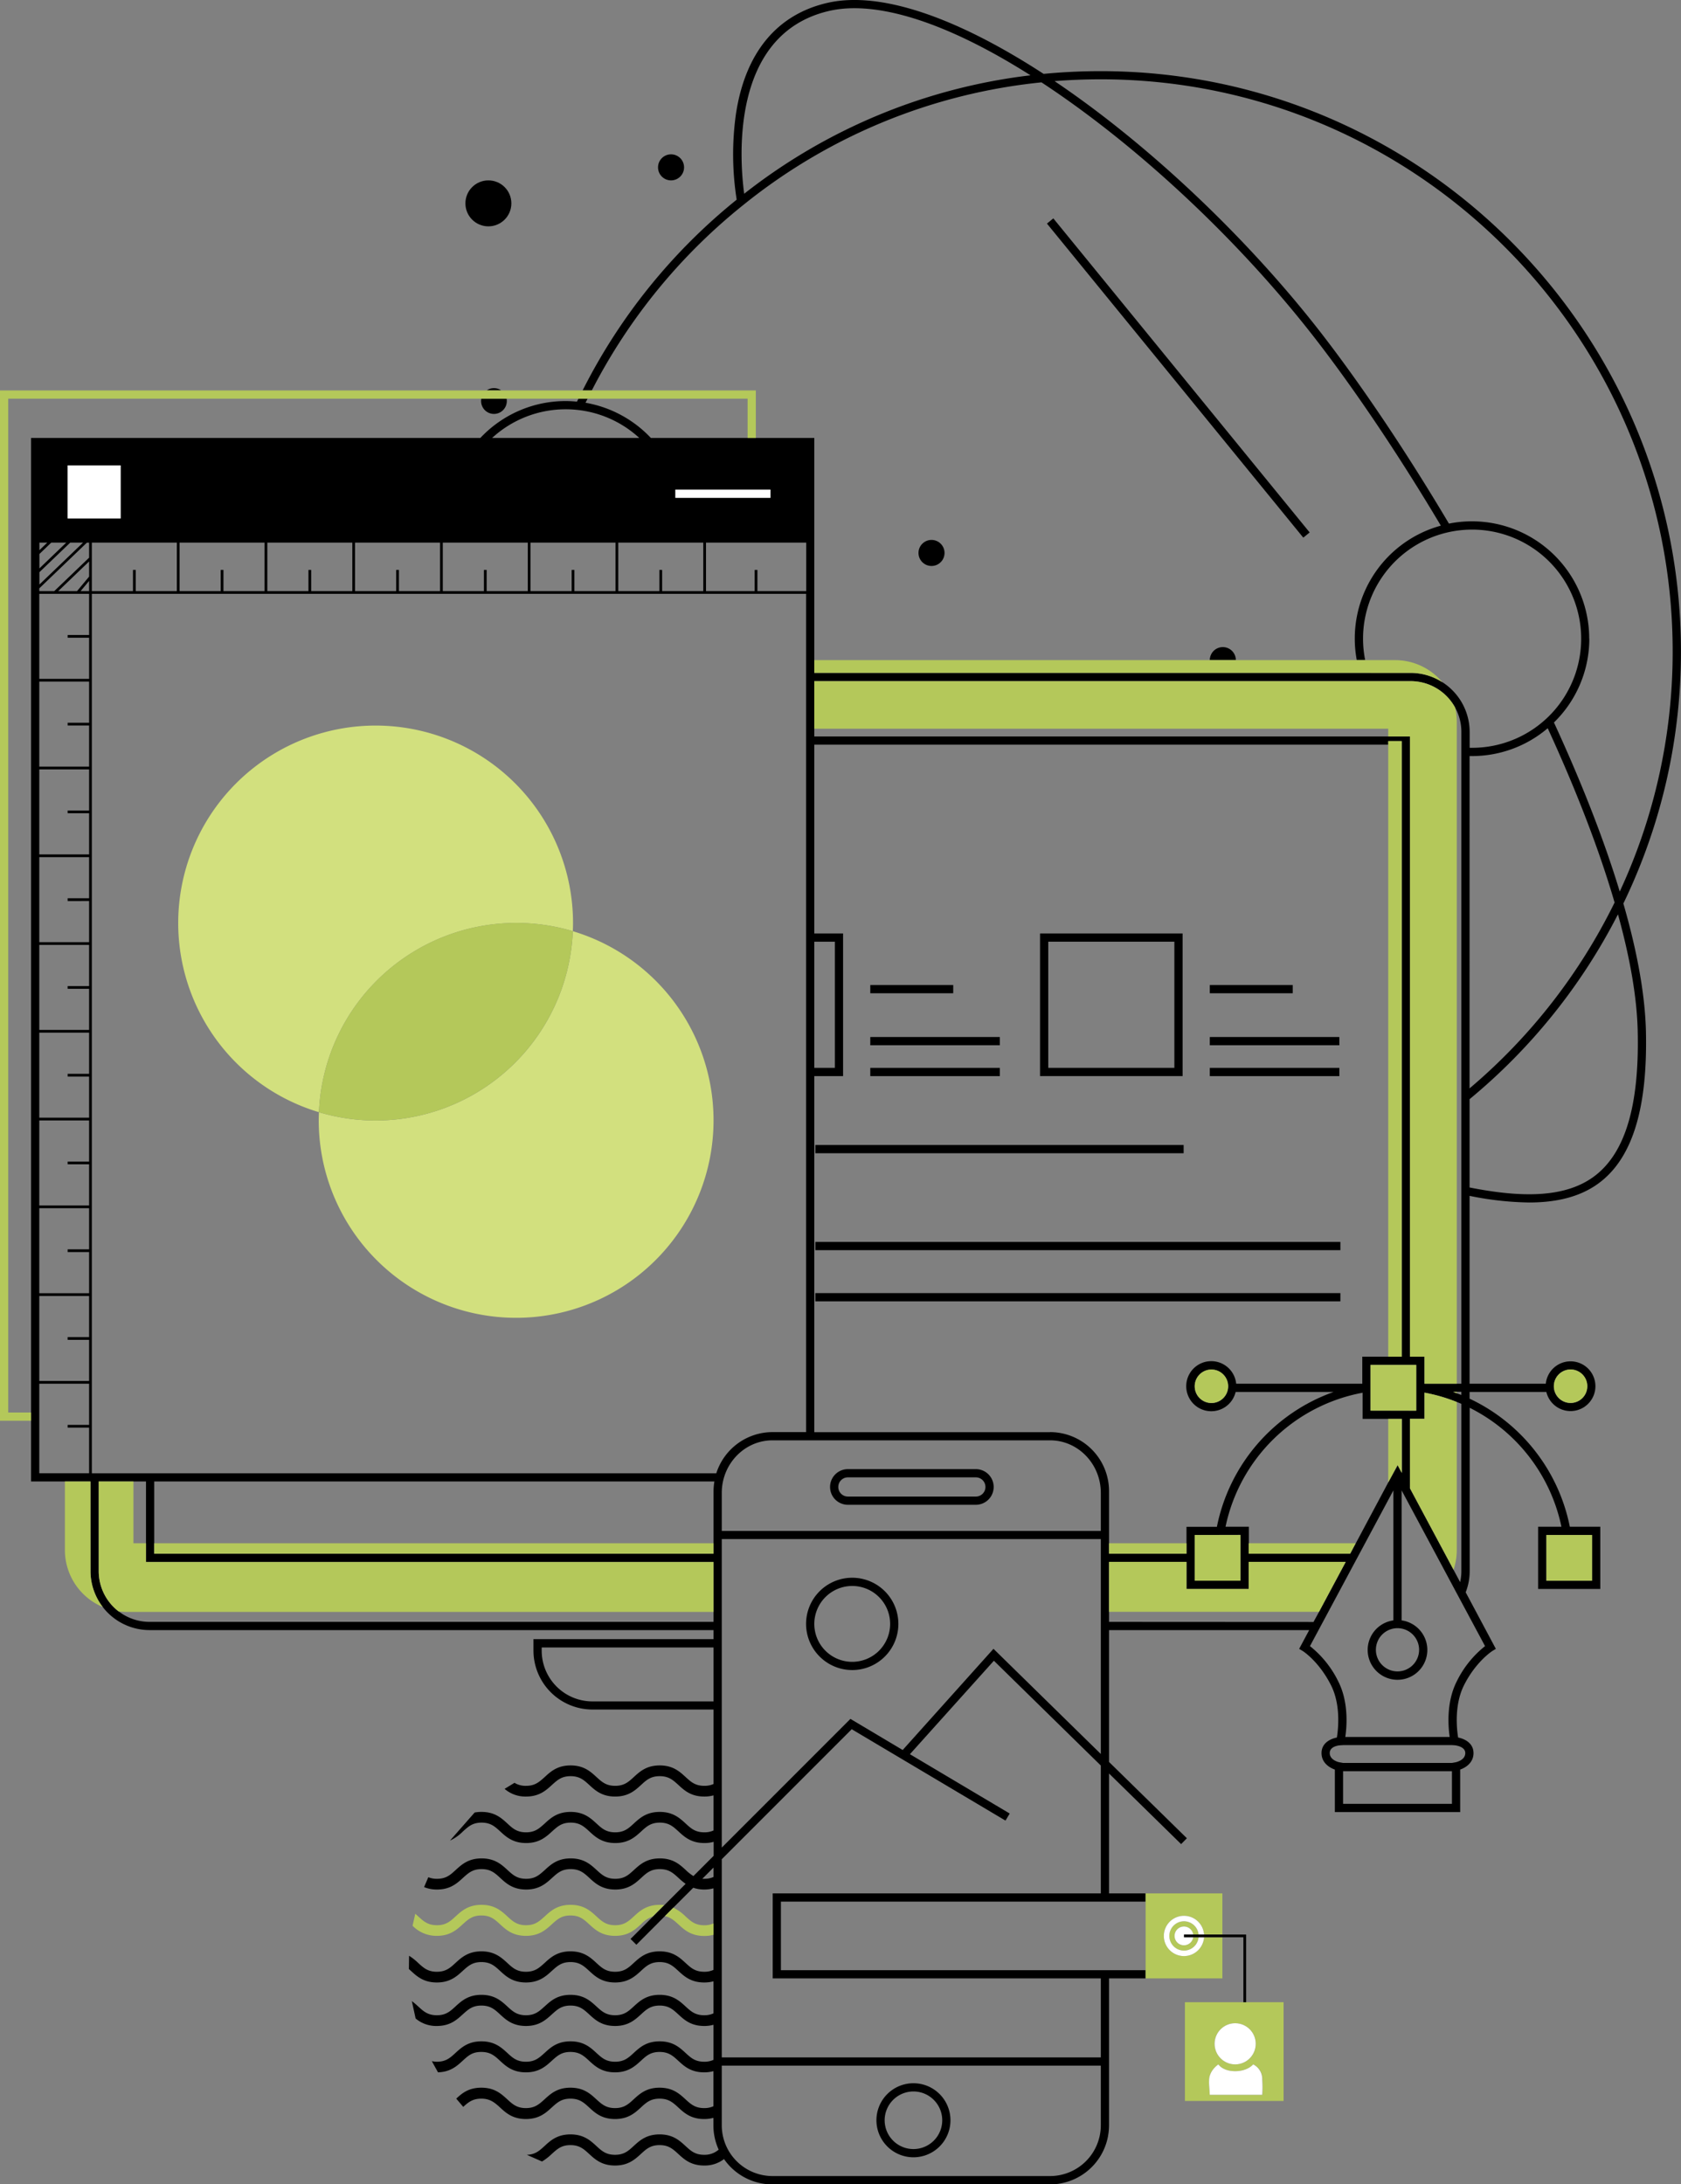 <svg id="Шар_11_копія" data-name="Шар 11 копія" xmlns="http://www.w3.org/2000/svg" viewBox="0 0 613.11 796.42"><rect x="0" y="0" width="613.11" height="796.42" fill="#808080" stroke="none"/><defs><style>.cls-1{fill:#b4c85a;}.cls-2{fill:#fff;}.cls-3{fill:#d2e07e;}</style></defs><title>design</title><path d="M680.59,440.91a210.35,210.35,0,0,0,21-91.89c0-116.68-94.93-211.6-211.61-211.6q-10.51,0-20.84,1c-30.1-19.58-58.76-30.53-78.91-25.88-18.41,4.24-29.92,18.21-33.3,40.42a106,106,0,0,0,.26,31.32A211.51,211.51,0,0,0,301,253.83h3.35a208.76,208.76,0,0,1,55.46-67.78,206,206,0,0,1,108.55-44.54c2.66,1.75,5.34,3.56,8.06,5.47,32.82,23,66.27,55.06,91.77,87.94,14.32,18.47,30.33,42.2,45.83,68.22a42.69,42.69,0,0,0-30.67,49h3.06a39.78,39.78,0,1,1,39,32l-.88,0v-5.82a21.57,21.57,0,0,0-21.5-21.5H385.5V271.17H325.9a42.75,42.75,0,0,0-23.84-12.84c.24-.5.5-1,.75-1.5h-3.33c-.18.37-.37.73-.54,1.09-1.37-.13-2.75-.21-4.15-.21a42.65,42.65,0,0,0-31.1,13.46H99.83V651.64H121.5v32.69a21.57,21.57,0,0,0,21.5,21.5H348.75v3.3H283.07v4.16a21.52,21.52,0,0,0,21.5,21.5h44.18v27.15a7.89,7.89,0,0,1-3.37.67c-3.31,0-4.85-1.41-6.81-3.2-2.17-2-4.62-4.24-9.45-4.24s-7.28,2.25-9.45,4.24c-1.95,1.79-3.5,3.2-6.8,3.2s-4.85-1.41-6.81-3.2c-2.17-2-4.62-4.24-9.45-4.24s-7.28,2.25-9.44,4.24c-2,1.79-3.51,3.2-6.81,3.2a7.66,7.66,0,0,1-4.21-1.1l-3.61,2.21a11.61,11.61,0,0,0,7.82,2.8c4.82,0,7.28-2.24,9.45-4.23,2-1.79,3.5-3.2,6.8-3.2s4.85,1.41,6.81,3.2c2.17,2,4.62,4.23,9.45,4.23s7.28-2.24,9.45-4.23c1.95-1.79,3.5-3.2,6.8-3.2s4.85,1.41,6.81,3.2c2.17,2,4.62,4.23,9.45,4.23a12.6,12.6,0,0,0,3.37-.43v12.79a7.74,7.74,0,0,1-3.37.68c-3.31,0-4.85-1.41-6.81-3.21-2.17-2-4.62-4.23-9.45-4.23s-7.28,2.25-9.45,4.23c-1.95,1.8-3.5,3.21-6.8,3.21s-4.85-1.41-6.81-3.21c-2.17-2-4.62-4.23-9.45-4.23s-7.28,2.25-9.44,4.23c-2,1.8-3.51,3.21-6.81,3.21s-4.85-1.41-6.8-3.21c-2.17-2-4.63-4.23-9.45-4.23a13.65,13.65,0,0,0-2.49.22l-9,10.24a16.33,16.33,0,0,0,4.72-3.34c2-1.79,3.51-3.21,6.81-3.21s4.85,1.42,6.8,3.21c2.17,2,4.63,4.23,9.45,4.23s7.28-2.25,9.45-4.23c2-1.79,3.5-3.21,6.8-3.21s4.85,1.42,6.81,3.21c2.17,2,4.62,4.23,9.45,4.23s7.28-2.25,9.45-4.23c1.95-1.79,3.5-3.21,6.8-3.21s4.85,1.42,6.81,3.21c2.17,2,4.62,4.23,9.45,4.23a12.18,12.18,0,0,0,3.37-.44v5.1l-7.38,7.38a16,16,0,0,1-2.8-2.21c-2.17-2-4.62-4.23-9.45-4.23s-7.28,2.25-9.45,4.23c-1.95,1.79-3.5,3.21-6.8,3.21s-4.85-1.42-6.81-3.21c-2.17-2-4.62-4.23-9.45-4.23s-7.28,2.25-9.44,4.23c-2,1.79-3.51,3.21-6.81,3.21s-4.85-1.42-6.8-3.21c-2.17-2-4.63-4.23-9.45-4.23s-7.28,2.25-9.45,4.23c-1.95,1.79-3.5,3.21-6.8,3.21a8,8,0,0,1-3.18-.58l-1.54,3.6a12,12,0,0,0,4.72.89c4.82,0,7.28-2.25,9.44-4.23,2-1.8,3.51-3.21,6.81-3.21s4.85,1.41,6.8,3.21c2.17,2,4.63,4.23,9.45,4.23s7.28-2.25,9.45-4.23c2-1.8,3.5-3.21,6.8-3.21s4.85,1.41,6.81,3.21c2.17,2,4.62,4.23,9.45,4.23s7.28-2.25,9.45-4.23c1.95-1.8,3.5-3.21,6.8-3.21s4.85,1.41,6.81,3.21a26.13,26.13,0,0,0,2.6,2.16l-7.76,7.76-4.18,4.18-8.15,8.15,2.12,2.12L331,810.12l3.09-3.09,7.26-7.26a12.23,12.23,0,0,0,4,.65,12.57,12.57,0,0,0,3.37-.44v29.74a7.74,7.74,0,0,1-3.37.68c-3.31,0-4.85-1.41-6.81-3.21-2.17-2-4.62-4.23-9.45-4.23s-7.28,2.25-9.45,4.23c-1.95,1.8-3.5,3.21-6.8,3.21s-4.85-1.41-6.81-3.21c-2.17-2-4.62-4.23-9.45-4.23s-7.28,2.25-9.44,4.23c-2,1.8-3.51,3.21-6.81,3.21s-4.85-1.41-6.8-3.21c-2.17-2-4.63-4.23-9.45-4.23s-7.28,2.25-9.45,4.23c-1.95,1.8-3.5,3.21-6.8,3.21s-4.85-1.41-6.81-3.21a20.31,20.31,0,0,0-3.32-2.62l-.07,4.83.75.68c2.17,2,4.62,4.23,9.45,4.23s7.28-2.25,9.44-4.23c2-1.79,3.51-3.21,6.81-3.21s4.85,1.42,6.8,3.21c2.17,2,4.63,4.23,9.45,4.23s7.28-2.25,9.45-4.23c2-1.79,3.5-3.21,6.8-3.21s4.85,1.42,6.81,3.21c2.17,2,4.62,4.23,9.45,4.23s7.28-2.25,9.45-4.23c1.95-1.79,3.5-3.21,6.8-3.21s4.85,1.42,6.81,3.21c2.17,2,4.62,4.23,9.45,4.23a12.6,12.6,0,0,0,3.37-.43v11.7a7.88,7.88,0,0,1-3.37.68c-3.31,0-4.85-1.42-6.81-3.21-2.17-2-4.62-4.23-9.45-4.23s-7.28,2.25-9.45,4.23c-1.95,1.79-3.5,3.21-6.8,3.21s-4.85-1.42-6.81-3.21c-2.17-2-4.62-4.23-9.45-4.23s-7.28,2.25-9.44,4.23c-2,1.79-3.51,3.21-6.81,3.21s-4.85-1.42-6.8-3.21c-2.17-2-4.63-4.23-9.45-4.23s-7.28,2.25-9.45,4.23c-1.95,1.79-3.5,3.21-6.8,3.21s-4.85-1.42-6.81-3.21a26.91,26.91,0,0,0-2.31-1.95l1.38,6.34a11.57,11.57,0,0,0,7.74,2.73c4.82,0,7.28-2.25,9.44-4.23,2-1.79,3.51-3.21,6.81-3.21s4.85,1.42,6.8,3.21c2.17,2,4.63,4.23,9.45,4.23s7.28-2.25,9.45-4.23c2-1.79,3.5-3.21,6.8-3.21s4.85,1.42,6.81,3.21c2.17,2,4.62,4.23,9.45,4.23s7.28-2.25,9.45-4.23c1.95-1.79,3.5-3.21,6.8-3.21s4.85,1.42,6.81,3.21c2.17,2,4.62,4.23,9.45,4.23a12.18,12.18,0,0,0,3.37-.44v12.8a7.88,7.88,0,0,1-3.37.68c-3.31,0-4.85-1.42-6.81-3.21-2.17-2-4.62-4.23-9.45-4.23s-7.28,2.25-9.45,4.23c-1.95,1.79-3.5,3.21-6.8,3.21s-4.85-1.42-6.81-3.21c-2.17-2-4.62-4.23-9.45-4.23s-7.28,2.25-9.44,4.23c-2,1.79-3.51,3.21-6.81,3.21s-4.85-1.42-6.8-3.21c-2.17-2-4.63-4.23-9.45-4.23s-7.28,2.25-9.45,4.23c-1.95,1.79-3.5,3.21-6.8,3.21A9.09,9.09,0,0,1,246,863l2.25,4.07c4.54-.13,6.91-2.3,9-4.22s3.51-3.21,6.81-3.21,4.85,1.41,6.8,3.21c2.17,2,4.63,4.23,9.45,4.23s7.28-2.25,9.45-4.23c2-1.8,3.5-3.21,6.8-3.21s4.85,1.41,6.81,3.21c2.17,2,4.62,4.23,9.45,4.23s7.28-2.25,9.45-4.23c1.95-1.8,3.5-3.21,6.8-3.21s4.85,1.41,6.81,3.21c2.17,2,4.62,4.23,9.45,4.23a12.57,12.57,0,0,0,3.37-.44v12.8a7.89,7.89,0,0,1-3.37.67c-3.31,0-4.85-1.41-6.81-3.2-2.17-2-4.62-4.24-9.45-4.24s-7.28,2.25-9.45,4.24c-1.95,1.79-3.5,3.2-6.8,3.2s-4.85-1.41-6.81-3.2c-2.17-2-4.62-4.24-9.45-4.24s-7.28,2.25-9.44,4.24c-2,1.79-3.51,3.2-6.81,3.2s-4.85-1.41-6.8-3.2c-2.17-2-4.63-4.24-9.45-4.24-4.6,0-7.05,2-9.15,4l2.55,3c1.86-1.7,3.42-3,6.6-3s4.85,1.41,6.8,3.2c2.17,2,4.63,4.23,9.45,4.23s7.28-2.24,9.45-4.23c2-1.79,3.5-3.2,6.8-3.2s4.85,1.41,6.81,3.2c2.17,2,4.62,4.23,9.45,4.23s7.28-2.24,9.45-4.23c1.95-1.79,3.5-3.2,6.8-3.2s4.85,1.41,6.81,3.2c2.17,2,4.62,4.23,9.45,4.23a12.6,12.6,0,0,0,3.37-.43v2.76a21.37,21.37,0,0,0,1.92,8.83,7.77,7.77,0,0,1-5.29,1.88c-3.31,0-4.85-1.41-6.81-3.21-2.17-2-4.62-4.23-9.45-4.23s-7.28,2.25-9.45,4.23c-1.95,1.8-3.5,3.21-6.8,3.21s-4.85-1.41-6.81-3.21c-2.17-2-4.62-4.23-9.45-4.23s-7.28,2.25-9.44,4.23c-1.89,1.74-3.4,3.12-6.48,3.21l5.55,2.45a20.11,20.11,0,0,0,3.57-2.77c2-1.79,3.5-3.21,6.8-3.21s4.85,1.42,6.81,3.21c2.17,2,4.62,4.23,9.45,4.23s7.28-2.25,9.45-4.23c1.95-1.79,3.5-3.21,6.8-3.21s4.85,1.42,6.81,3.21c2.17,2,4.62,4.23,9.45,4.23a11.46,11.46,0,0,0,7.24-2.35,21.46,21.46,0,0,0,17.63,9.23H471.5a21.52,21.52,0,0,0,21.13-17.58l.15-1a21.57,21.57,0,0,0,.22-2.92V832.83h13.32v-3h-133v-25h133v-3H493V758.11l26.29,25.75,2.1-2.14L493,753.91V705.83h73l-3.66,6.84,1.21.73c.06,0,6,3.76,10.44,12.6,3.6,7.2,2.59,16,2.11,19-2.4.48-5.6,2-5.6,5.68,0,3.43,2.72,5.26,4.86,6v15.5h45.71v-15.5c2.13-.74,4.86-2.57,4.86-6,0-3.64-3.2-5.2-5.61-5.68-.48-2.94-1.49-11.77,2.11-19,4.4-8.79,10.39-12.56,10.45-12.6l1.2-.73-11-20.62a21.28,21.28,0,0,0,1.46-7.72V624.78A62.85,62.85,0,0,1,658,668.14h-8.5v22.68h22.68V668.14H661.06a65.84,65.84,0,0,0-36.56-46.69V619h28a9.07,9.07,0,1,0-.2-3H624.5V547.5a115.31,115.31,0,0,0,21.69,2.42c10.14,0,19.23-2.08,26.28-7.69,11.56-9.17,16.91-26.92,16.36-54.26C688.56,474.19,685.57,458.19,680.59,440.91ZM359.93,182.12c-1.55-11.35-5.61-58.23,31-66.66,17.39-4,43.16,4.3,73.42,23.48A208.73,208.73,0,0,0,359.93,182.12ZM348.75,795.83a7.88,7.88,0,0,1-3.37.68c-.26,0-.49,0-.73,0l4.1-4.1Zm0-64H304.57a18.52,18.52,0,0,1-18.5-18.5v-1.16h62.68ZM385.5,377.17V359.83H603a18.51,18.51,0,0,1,16.21,9.61,18.31,18.31,0,0,1,2.29,8.89V616H608.05v-9.84h-5.3V380H385.5ZM594.83,652,583,674.17l-2,3.79h-37v-9.82h-8.51a62.8,62.8,0,0,1,50-48.86v9.54h14.38v19.72l-1.54-2.87ZM606.09,713a7.88,7.88,0,1,1-7.88-7.87A7.89,7.89,0,0,1,606.09,713Zm-65.16-41.9v16.68H524.25V671.14Zm47.44-45.32V609.14h16.68v16.68Zm14.38,3h5.3v-9.54a61.36,61.36,0,0,1,11.78,3.41c.56.22,1.12.44,1.67.68v61a18,18,0,0,1-.45,4l-2.4-4.48-15.9-29.7Zm17.08-9.34-1.34-.5h3v1.16C621,619.91,620.39,619.69,619.83,619.48ZM385.5,454.83H393v46h-7.5ZM334.83,290H369.5v3H334.83Zm-40-29.29a39.62,39.62,0,0,1,26.85,10.46h-53.7A39.64,39.64,0,0,1,294.79,260.71Zm87.71,48.62V327H364.75v-7.71h-1V327H346V309.33h-1V327H330v-7.71h-1V327H314V309.33h-1V327H298v-7.71h-1V327H282V309.33h-1V327H266v-7.71h-1V327H250V309.33h-1V327H234v-7.71h-1V327H218V309.33h-1V327H202v-7.71h-1V327H186V309.33h-1V327H170v-7.71h-1V327H154V309.33h-1V327H138v-7.71h-1V327H122V309.33H382.5Zm-279.67,0h2.87l-2.87,2.76Zm0,4.15,4.32-4.15h5.47l-9.79,9.4Zm0,6.63,11.24-10.78h4.68l-15.92,15.28ZM121,631h-7.83v1H121v16.64H102.83V616H121Zm0-32h-7.83v1H121v15H102.83V584H121Zm0-32h-7.83v1H121v15H102.83V552H121Zm0-32h-7.83v1H121v15H102.83V520H121Zm0-32h-7.83v1H121v15H102.83V488H121Zm0-32h-7.83v1H121v15H102.83V456H121Zm0-32h-7.83v1H121v15H102.83V424H121Zm0-32h-7.83v1H121v15H102.83V392H121Zm0-32h-7.83v1H121v15H102.83V360H121Zm0-32h-7.83v1H121v15H102.83V328H121Zm0-16h-3.1l3.1-3.72Zm0-5.28L116.6,327h-6.86L121,316.19Zm0-12.39v5.48L108.3,327h-5.47v-1l17.36-16.66Zm-7.83-8.83V281.17H132.5V300.5ZM348.75,699.17v3.66H143a18.56,18.56,0,0,1-18.5-18.5V651.64h17.25V681h207Zm0-44V678H312s-35,0-71.14,0H144.75V651.64H349.06A21.38,21.38,0,0,0,348.75,655.14Zm1-6.5H122V328H382.5V633.64H370.25A21.54,21.54,0,0,0,349.76,648.64ZM490,886.39a18.52,18.52,0,0,1-18.5,18.5H370.25a18.52,18.52,0,0,1-18.5-18.5V864.64H490Zm0-84.56H370.33v31H490v28.81H351.75V789.37l47.4-47.4,56.08,33.32,1.54-2.58-36.4-21.63L451,717l39,38.21ZM490,751l-39.15-38.35-33.11,36.9L398.68,738.2l-46.93,46.93V672.64H490Zm0-81.33H351.75V655.8c0-10.56,8.3-19.16,18.5-19.16H471.5c10.2,0,18.5,8.6,18.5,19.16Zm-18.5-36h-86V503.83H396v-52H385.5V383H594.83v-1.3h4.92V606.14H585.37V616h-46a9.13,9.13,0,1,0-.2,3h35.74a65.88,65.88,0,0,0-42.57,49.16H521.25V678H493V655.14A21.53,21.53,0,0,0,471.5,633.64Zm64.94-16.72a6.1,6.1,0,1,1-6.1-6.1A6.1,6.1,0,0,1,536.44,616.92ZM493,702.83V681h28.25v9.86h22.68V681h35.39l-9.75,18.21-2,3.66Zm125.07,66.34H578.36V757.29h39.71Zm4.86-18.5c0,2.67-3.48,3.35-3.62,3.37l-1.24.22v0H578.35v0l-1.23-.22c-.15,0-3.62-.71-3.62-3.38s3.81-2.83,4-2.84l1.13-.07v0h39.23v0l1.12.07S622.93,748.11,622.93,750.67Zm7.21-39a37.43,37.43,0,0,0-10.39,13c-3.77,7.54-3.06,16.35-2.5,20.13H579.17c.56-3.78,1.27-12.59-2.5-20.13a37.32,37.32,0,0,0-10.39-13l30.43-56.78v47.4a10.88,10.88,0,1,0,3,0v-47.4Zm39-40.52v16.68H652.5V671.14Zm-7.84-60.32a6.1,6.1,0,1,1-6.09,6.1A6.11,6.11,0,0,1,661.34,610.82Zm6.83-266.44a42.77,42.77,0,0,0-51.16-42c-15.71-26.46-32-50.6-46.49-69.33-26.9-34.68-62.85-68.78-97.35-92q8.35-.66,16.83-.66c115,0,208.61,93.58,208.61,208.6a207.35,207.35,0,0,1-19.3,87.55c-5.91-19.49-14.24-40.47-24-61.65A42.67,42.67,0,0,0,668.17,344.38ZM624.5,387.15l.88,0A42.59,42.59,0,0,0,653,377c10.07,21.92,18.57,43.59,24.39,63.55a209.73,209.73,0,0,1-52.9,67.77Zm46.11,152.73c-11.08,8.8-28,8.14-46.11,4.57v-32.2a213.1,213.1,0,0,0,54.12-67.4c4.36,15.81,7,30.46,7.21,43.18C686.36,514.37,681.38,531.33,670.61,539.88Z" transform="translate(-88.5 -111.48)"/><rect x="516.75" y="175.34" width="3" height="147.83" transform="translate(-129.32 272.51) rotate(-39.23)"/><circle cx="178.13" cy="74.15" r="8.38"/><path d="M268.66,253a4.68,4.68,0,0,0-2.64.81h5.28A4.68,4.68,0,0,0,268.66,253Z" transform="translate(-88.5 -111.48)"/><path d="M268.66,262.4a4.69,4.69,0,0,0,4.69-4.69,5.15,5.15,0,0,0-.09-.88h-9.2a5.15,5.15,0,0,0-.09.88A4.69,4.69,0,0,0,268.66,262.4Z" transform="translate(-88.5 -111.48)"/><circle cx="339.75" cy="201.61" r="4.75"/><circle cx="244.75" cy="61.02" r="4.75"/><path d="M534.5,347.42a4.75,4.75,0,0,0-4.75,4.75h9.5A4.75,4.75,0,0,0,534.5,347.42Z" transform="translate(-88.5 -111.48)"/><path class="cls-1" d="M329.12,806c-4.82,0-7.28,2.24-9.45,4.23-1.95,1.79-3.5,3.2-6.8,3.2s-4.85-1.41-6.81-3.2c-2.17-2-4.62-4.23-9.45-4.23s-7.28,2.24-9.44,4.23c-2,1.79-3.51,3.2-6.81,3.2s-4.85-1.41-6.8-3.2c-2.17-2-4.63-4.23-9.45-4.23s-7.28,2.24-9.45,4.23c-1.95,1.79-3.5,3.2-6.8,3.2s-4.85-1.41-6.81-3.2c-.35-.32-.71-.65-1.08-1l-1,4.39a12.15,12.15,0,0,0,8.86,3.69c4.82,0,7.28-2.24,9.44-4.23,2-1.79,3.51-3.2,6.81-3.2s4.85,1.41,6.8,3.2c2.17,2,4.63,4.23,9.45,4.23s7.28-2.24,9.45-4.23c2-1.79,3.5-3.2,6.8-3.2s4.85,1.41,6.81,3.2c2.17,2,4.62,4.23,9.45,4.23s7.28-2.24,9.45-4.23a11.2,11.2,0,0,1,4.27-2.84l4.18-4.18A14.41,14.41,0,0,0,329.12,806Z" transform="translate(-88.5 -111.48)"/><path class="cls-1" d="M345.38,813.45c-3.31,0-4.85-1.41-6.81-3.2a17.11,17.11,0,0,0-4.48-3.22L331,810.12c2.09.44,3.39,1.6,4.93,3,2.17,2,4.62,4.23,9.45,4.23a12.6,12.6,0,0,0,3.37-.43v-4.15A7.89,7.89,0,0,1,345.38,813.45Z" transform="translate(-88.5 -111.48)"/><rect class="cls-1" x="404.5" y="562.69" width="28.25" height="3.79"/><polygon class="cls-1" points="455.43 566.48 492.42 566.48 494.45 562.69 455.43 562.69 455.43 566.48"/><polygon class="cls-1" points="511.25 494.67 511.25 271.48 511.25 270.19 506.33 270.19 506.33 271.48 506.33 494.67 511.25 494.67"/><polygon class="cls-1" points="511.25 517.35 506.33 517.35 506.33 540.5 509.71 534.19 511.25 537.06 511.25 517.35"/><polygon class="cls-1" points="56.25 562.69 56.25 566.48 73.57 566.48 76.5 566.48 152.39 566.48 223.53 566.48 260.25 566.48 260.25 562.69 76.5 562.69 56.25 562.69"/><path class="cls-1" d="M529.75,352.17H385.5v4.66H603a21.35,21.35,0,0,1,11.6,3.43,22.47,22.47,0,0,0-17.27-8.09H529.75Z" transform="translate(-88.5 -111.48)"/><path class="cls-1" d="M121.5,651.64h-9.33v25A22.53,22.53,0,0,0,126,697.42a21.35,21.35,0,0,1-4.48-13.09Z" transform="translate(-88.5 -111.48)"/><path class="cls-1" d="M141.75,674.17h-4.58V651.64H124.5v32.69A18.46,18.46,0,0,0,131.73,699a21.88,21.88,0,0,0,2.94.2H348.75V681h-207Z" transform="translate(-88.5 -111.48)"/><polygon class="cls-1" points="490.82 569.48 455.43 569.48 455.43 579.35 432.75 579.35 432.75 569.48 404.5 569.48 404.5 587.69 481.07 587.69 490.82 569.48"/><path class="cls-1" d="M618.49,619l1.34.5V619Z" transform="translate(-88.5 -111.48)"/><path class="cls-1" d="M619.83,676.67v-54a61.36,61.36,0,0,0-11.78-3.41v9.54h-5.3v25.32l15.9,29.7A22.36,22.36,0,0,0,619.83,676.67Z" transform="translate(-88.5 -111.48)"/><path class="cls-1" d="M594.83,380h7.92V606.14h5.3V616h11.78V374.67a22.55,22.55,0,0,0-.62-5.23A18.51,18.51,0,0,0,603,359.83H385.5v17.34H594.83Z" transform="translate(-88.5 -111.48)"/><path d="M444.42,647.14H397.75a6.5,6.5,0,1,0,0,13h46.67a6.5,6.5,0,0,0,0-13Zm0,10H397.75a3.5,3.5,0,1,1,0-7h46.67a3.5,3.5,0,0,1,0,7Z" transform="translate(-88.5 -111.48)"/><path d="M421.66,898.05a13.5,13.5,0,1,0-13.5-13.5A13.52,13.52,0,0,0,421.66,898.05Zm0-24a10.5,10.5,0,1,1-10.5,10.5A10.51,10.51,0,0,1,421.66,874.05Z" transform="translate(-88.5 -111.48)"/><path d="M399.33,720.4a16.83,16.83,0,1,0-16.83-16.83A16.85,16.85,0,0,0,399.33,720.4Zm0-30.66a13.83,13.83,0,1,1-13.83,13.83A13.85,13.85,0,0,1,399.33,689.74Z" transform="translate(-88.5 -111.48)"/><path class="cls-1" d="M520.34,824.67a7.34,7.34,0,1,1,7.31-7.84h6.69v-15h-28v31h28v-15h-6.69A7.34,7.34,0,0,1,520.34,824.67Z" transform="translate(-88.5 -111.48)"/><path class="cls-1" d="M520.34,812a5.34,5.34,0,1,0,5.29,5.84H523.7a3.42,3.42,0,1,1,0-1h1.93A5.33,5.33,0,0,0,520.34,812Z" transform="translate(-88.5 -111.48)"/><path class="cls-1" d="M542,841.5H520.67v36h36v-36H542Zm6.93,28.22a41,41,0,0,1,0,5.55H529.73c-.07-2.13-.33-3.86-.23-5.29,0,0-.25-3.17,3.38-5.81,0,0,1.5,2.48,6.12,2.48s6.63-2.48,6.63-2.48A6,6,0,0,1,548.93,869.72Zm-2.43-13.05a7.5,7.5,0,1,1-7.5-7.5A7.5,7.5,0,0,1,546.5,856.67Z" transform="translate(-88.5 -111.48)"/><path class="cls-2" d="M520.34,810a7.34,7.34,0,1,0,7.31,7.84h-2a5.34,5.34,0,1,1,0-1h2A7.33,7.33,0,0,0,520.34,810Z" transform="translate(-88.5 -111.48)"/><path class="cls-2" d="M520.34,813.91a3.42,3.42,0,1,0,3.36,3.92h-3.36v-1h3.36A3.4,3.4,0,0,0,520.34,813.91Z" transform="translate(-88.5 -111.48)"/><polygon points="454.5 705.35 445.84 705.35 439.15 705.35 437.13 705.35 435.2 705.35 431.84 705.35 431.84 706.35 435.2 706.35 437.13 706.35 439.15 706.35 445.84 706.35 453.5 706.35 453.5 730.02 454.5 730.02 454.5 705.35"/><circle class="cls-2" cx="450.5" cy="745.19" r="7.5"/><path class="cls-2" d="M539,866.65c-4.62,0-6.12-2.48-6.12-2.48-3.63,2.64-3.38,5.81-3.38,5.81-.1,1.43.16,3.16.23,5.29h19.15a41,41,0,0,0,0-5.55,6,6,0,0,0-3.3-5.55S543.63,866.65,539,866.65Z" transform="translate(-88.5 -111.48)"/><polygon class="cls-1" points="3 515.02 3 145.36 175.56 145.36 184.76 145.36 210.98 145.36 214.31 145.36 272.67 145.36 272.67 159.69 275.67 159.69 275.67 142.36 215.81 142.36 212.46 142.36 182.8 142.36 177.52 142.36 0 142.36 0 518.02 11.33 518.02 11.33 515.02 3 515.02"/><rect class="cls-2" x="24.67" y="169.69" width="19.33" height="19.33"/><rect class="cls-2" x="246.33" y="178.52" width="34.67" height="3"/><path d="M519.83,451.83h-52v52h52Zm-3,49h-46v-46h46Z" transform="translate(-88.5 -111.48)"/><rect x="441.25" y="389.36" width="47.25" height="3"/><rect x="441.25" y="378.11" width="47.25" height="3"/><rect x="441.25" y="359.15" width="30.25" height="3"/><rect x="317.42" y="389.36" width="47.25" height="3"/><rect x="317.42" y="378.11" width="47.25" height="3"/><rect x="317.42" y="359.15" width="30.25" height="3"/><rect x="297.38" y="417.48" width="134.33" height="3"/><rect x="297.38" y="452.82" width="191.5" height="3"/><rect x="297.38" y="471.48" width="191.5" height="3"/><rect class="cls-1" x="435.75" y="559.67" width="16.68" height="16.68"/><rect class="cls-1" x="564" y="559.67" width="16.68" height="16.68"/><rect class="cls-1" x="499.87" y="497.67" width="16.68" height="16.68"/><path class="cls-1" d="M524.25,616.92a6.1,6.1,0,1,0,6.09-6.1A6.09,6.09,0,0,0,524.25,616.92Z" transform="translate(-88.5 -111.48)"/><path class="cls-1" d="M661.34,623a6.1,6.1,0,1,0-6.09-6.09A6.1,6.1,0,0,0,661.34,623Z" transform="translate(-88.5 -111.48)"/><path class="cls-3" d="M276.75,448a72,72,0,0,1,20.67,3c.05-1,.08-2,.08-3a72,72,0,1,0-92.67,69A72,72,0,0,1,276.75,448Z" transform="translate(-88.5 -111.48)"/><path class="cls-3" d="M297.42,451A72,72,0,0,1,204.83,517c-.05,1-.08,2-.08,3a72,72,0,1,0,92.67-69Z" transform="translate(-88.5 -111.48)"/><path class="cls-1" d="M297.42,451A72,72,0,0,0,204.83,517,72,72,0,0,0,297.42,451Z" transform="translate(-88.5 -111.48)"/></svg>
